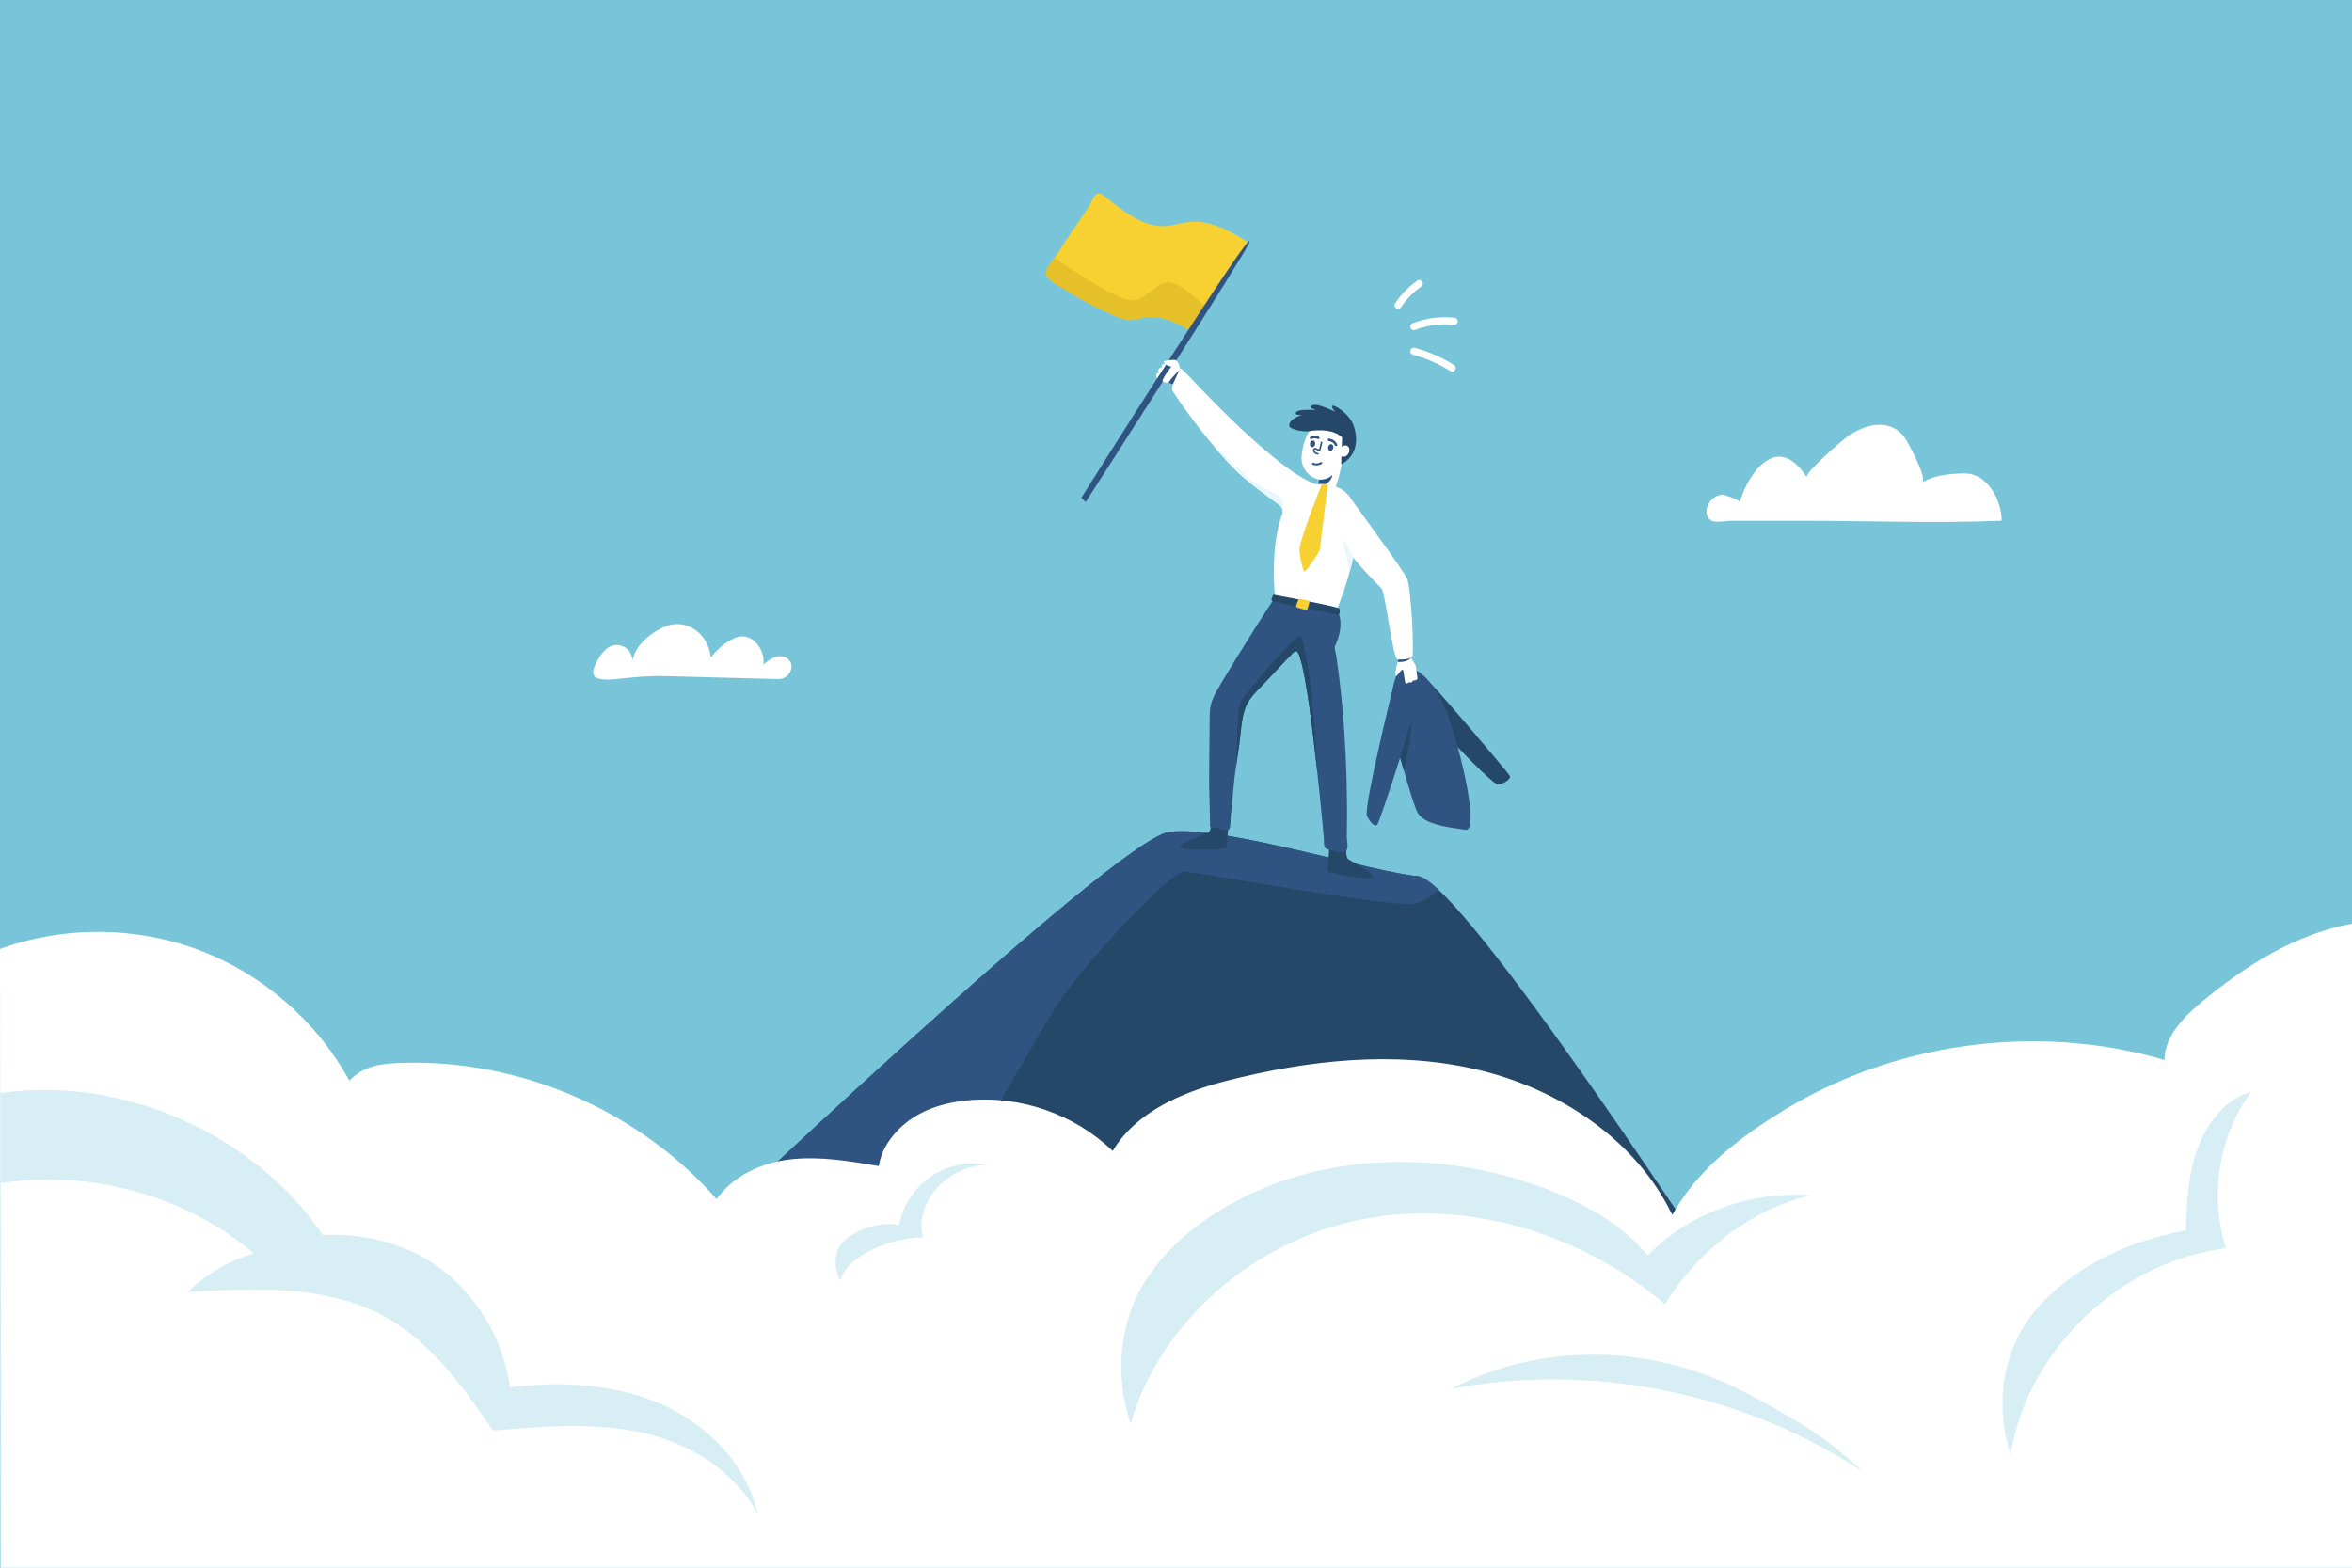 <?xml version="1.0" encoding="utf-8"?>
<!-- Generator: Adobe Illustrator 27.5.0, SVG Export Plug-In . SVG Version: 6.00 Build 0)  -->
<svg version="1.1" id="Layer_1" xmlns="http://www.w3.org/2000/svg" xmlns:xlink="http://www.w3.org/1999/xlink" x="0px" y="0px"
	 viewBox="0 0 2500 1666.667" style="enable-background:new 0 0 2500 1666.667;" xml:space="preserve">
<rect style="fill:#78C5D9;" width="2500" height="1666.667"/>
<g>
	<g>
		<defs>
			<path id="XMLID_00000034068335196309758990000008575930931357881277_" d="M718.654,1336.452c0,0,466.525-444.826,524.388-452.059
				c57.864-7.233,216.988,43.398,264.002,47.014c47.014,3.616,336.332,448.442,336.332,448.442H657.174L718.654,1336.452z"/>
		</defs>
		<use xlink:href="#XMLID_00000034068335196309758990000008575930931357881277_"  style="overflow:visible;fill:#254768;"/>
		<clipPath id="XMLID_00000075872271318577023950000005208299743895704201_">
			<use xlink:href="#XMLID_00000034068335196309758990000008575930931357881277_"  style="overflow:visible;"/>
		</clipPath>
		<path style="clip-path:url(#XMLID_00000075872271318577023950000005208299743895704201_);fill:#2F5481;" d="M944.452,1374.465
			c2.202-6.764,146.323-250.012,173.159-296.622s127.052-151.55,140.503-151.339s226.052,39.758,246.163,34.109
			s38.808-28.248,38.808-28.248s-231.972-72.786-277.17-75.235c-45.197-2.448-108.756-0.936-148.304,26.556
			c-39.548,27.492-432.195,418.931-422.312,440.603C705.181,1345.961,944.452,1374.465,944.452,1374.465z"/>
	</g>
	<g>
		<path style="fill:#FFFFFF;" d="M0,1008.885c67.69-24.644,144.206-24.213,211.614,1.191
			c67.408,25.404,125.15,75.572,159.691,138.745c15.653-16.267,34.767-18.178,57.341-18.849
			c124.985-3.713,250.498,50.871,332.953,144.799c18.424-25.227,48.33-38.956,79.404-42.304c31.074-3.348,62.357,1.961,93.16,7.252
			c2.78-20.4,17.822-38.915,34.875-50.471c17.053-11.556,37.57-17.147,58.063-19.291c56.358-5.895,114.917,14.311,155.623,53.7
			c24.438-41.275,73.551-62.446,120.047-74.34c86.812-22.208,178.641-32.608,265.967-12.514
			c87.326,20.094,169.775,74.118,208.772,154.736c26.018-46.252,66.013-77.954,110.827-106.416
			c120.758-76.696,275.005-98.493,412.312-58.263c0.262-25.062,20.2-45.471,39.451-61.54
			c46.659-38.947,100.136-72.269,159.903-83.408v684.754H0.55L0,1008.885z"/>
		<path style="opacity:0.29;fill:#78C5D9;" d="M0.55,1162.057c128.889-18.722,269.627,43.04,342.535,150.962
			c47.141-2.422,95.532,10.794,131.865,40.927c36.333,30.134,60.791,74.218,67.128,120.993
			c53.735-6.64,109.816-4.065,159.535,17.374c49.719,21.439,92.128,64.192,103.664,117.093
			c-24.862-46.215-72.987-75.885-124.356-86.618s-104.541-6.354-156.832-1.928c-30.518-44.451-63.318-90.721-109.779-118.082
			c-63.242-37.243-141.513-33.782-214.763-29.195c19.52-18.836,44.161-33.684,70.274-41.029
			c-72.853-61.991-174.362-89.197-268.899-74.593L0.55,1162.057z"/>
		<path style="opacity:0.29;fill:#78C5D9;" d="M892.844,1361.496c4.763-14.254,17.522-24.382,30.856-31.314
			c17.692-9.197,37.522-14.249,57.458-14.638c-5.435-19.065,2.447-39.243,15.873-53.829c13.426-14.586,33.181-22.549,52.977-23.607
			c-20.808-3.96-43.314,0.856-60.792,12.823c-17.478,11.966-29.9,31.083-33.734,51.915c-6.627-2.332-14.974-1.716-21.875-0.399
			c-14.006,2.674-28.073,7.927-37.945,18.217C885.791,1330.954,886.684,1348.636,892.844,1361.496z"/>
		<path style="opacity:0.29;fill:#78C5D9;" d="M1201.734,1513.703c32.078-110.665,133.228-195.495,246.338-217.44
			c113.111-21.945,234.013,15.664,321.709,90.397c33.62-55.84,91.807-101.609,155.406-115.877
			c-63.056-4.871-129.954,18.51-173.83,64.057c-21.702-26.505-50.698-45.511-81.83-59.805
			c-103.499-47.52-227.023-54.665-331.625-9.625c-47.836,20.598-91.946,52.431-120.337,96.094S1184.95,1464.399,1201.734,1513.703z"
			/>
		<path style="opacity:0.29;fill:#78C5D9;" d="M2136.992,1546.223c18.523-111.832,116.642-205.617,229.196-219.074
			c-18.114-55.415-7.914-119.292,26.556-166.31c-28.215,7.907-46.919,33.266-57.024,60.771
			c-10.105,27.504-11.295,57.357-12.377,86.638c-57.846,10.171-114.627,35.752-154.549,78.833
			C2128.872,1430.161,2119.306,1490.216,2136.992,1546.223z"/>
		<path style="opacity:0.29;fill:#78C5D9;" d="M1980.227,1564.714c-127.255-84.249-287.831-116.575-437.773-88.131
			c85.839-45.058,189.665-47.594,279.588-11.366c28.706,11.565,55.651,27.029,82.433,42.537
			C1933.454,1524.535,1955.768,1541.839,1980.227,1564.714z"/>
	</g>
	<g>
		<g>
			<g>
				<defs>
					<path id="XMLID_00000150788390784360910260000009919978260238373773_" d="M1327.732,258.199
						c-19.729-12.215-41.475-24.912-64.518-22.183c-7.9,0.936-15.526,3.683-23.457,4.289c-13.693,1.046-27.14-4.395-38.763-11.707
						c-8.368-5.264-16.025-11.524-23.919-17.45c-3.166-2.377-6.833-6.584-10.388-5.31c-4.584,1.663-7.693,11.197-10.168,15.081
						c-4.87,7.641-10.328,14.943-15.373,22.472c-5.985,8.93-11.929,17.892-17.644,26.998c-3.191,5.084-12.006,14.158-11.681,20.506
						c0.34,6.655,13.084,12.347,18.775,16.04c17.592,11.418,36.221,21.239,55.586,29.293c5.21,2.167,10.661,4.24,16.299,4.02
						c4.635-0.181,9.056-1.903,13.611-2.779c17.402-3.345,34.526,5.735,49.927,14.5
						C1286.589,320.712,1307.16,289.456,1327.732,258.199z"/>
				</defs>
				<use xlink:href="#XMLID_00000150788390784360910260000009919978260238373773_"  style="overflow:visible;fill:#F7D131;"/>
				<clipPath id="XMLID_00000009569553796349340400000017255163297460817543_">
					<use xlink:href="#XMLID_00000150788390784360910260000009919978260238373773_"  style="overflow:visible;"/>
				</clipPath>
				<path style="clip-path:url(#XMLID_00000009569553796349340400000017255163297460817543_);fill:#E5C028;" d="M1109.495,266.107
					c0,0,76.492,55.391,94.428,53.281c17.936-2.11,26.386-22.156,41.152-18.991c14.766,3.165,44.835,34.289,44.835,34.289
					l-26.616,28c0,0-23.677-17.45-34.402-18.505c-10.726-1.055-15.473,12.661-36.575,5.275
					c-21.101-7.385-98.121-51.698-94.428-56.973C1101.583,287.208,1109.495,266.107,1109.495,266.107z"/>
			</g>
			<path style="fill:#2F5481;" d="M1149.421,529.135c0,0,188.863-300.41,178.359-270.998
				c-4.37,12.236-173.879,275.759-173.879,275.759L1149.421,529.135z"/>
		</g>
		<path style="fill:#254768;" d="M1287.642,873.94c0,0-0.175,10.19-4.012,11.798c-3.837,1.607-28.011,9.931-28.941,14.53
			c-0.93,4.599,47.95,3.213,48.693,1.399c0.743-1.815,2.406-26.213,2.406-26.213L1287.642,873.94z"/>
		<path style="fill:#254768;" d="M1431.228,901.365c0,0-1.405,10.094,2.136,12.277c3.542,2.182,26.135,14.149,26.342,18.836
			c0.206,4.687-47.869-4.251-48.323-6.159s1.683-26.269,1.683-26.269L1431.228,901.365z"/>
		<g>
			<g>
				<defs>
					<path id="XMLID_00000005961276925220365580000010713166372616694152_" d="M1415.506,528.525
						c7.807-17.911,9.927-31.546,12.261-43.01c4.101-20.144-2.225-38.439-14.129-40.862s-24.879,11.942-28.98,32.086
						c-0.617,3.032-0.998,6.022-1.159,8.921c-0.644,11.598,7.375,21.894,18.757,24.211l-4.185,14.754L1415.506,528.525z"/>
				</defs>
				<use xlink:href="#XMLID_00000005961276925220365580000010713166372616694152_"  style="overflow:visible;fill:#FFFFFF;"/>
				<clipPath id="XMLID_00000168099581039431204330000016295508287045471624_">
					<use xlink:href="#XMLID_00000005961276925220365580000010713166372616694152_"  style="overflow:visible;"/>
				</clipPath>
				<path style="clip-path:url(#XMLID_00000168099581039431204330000016295508287045471624_);fill:#2F5481;" d="M1402.256,509.871
					c0,0,8.288,0.866,14-4.996c0,0-1.287,11.874-16.2,11.273c-14.913-0.601,0,0,0,0L1402.256,509.871"/>
			</g>
			<path style="fill:#254768;" d="M1391.666,458.4c0,0,23.913-4.624,34.906,6.802l-1.019,28.391c0,0,22.917-9.692,13.693-39.899
				c-4.457-14.595-22.709-24.606-23.287-22.006c-0.578,2.6,3.558,5.84,2.913,5.868c-0.645,0.029-19.106-9.804-24.248-6.535
				s4.542,3.962,3.429,4.535c-1.112,0.573-17.235-1.111-20.228,2.596c-2.993,3.707,6.103,3.001,6.103,3.001
				s-13.396,3.507-13.611,11.296C1370.217,456.071,1383.054,459.37,1391.666,458.4z"/>
			<path style="fill:#FFFFFF;" d="M1433.311,482.09c-1.738,3.033-5.091,4.378-7.488,3.004c-2.397-1.374-2.932-4.947-1.194-7.979
				c1.738-3.033,5.091-4.378,7.488-3.004C1434.515,475.484,1435.05,479.057,1433.311,482.09z"/>
			<path style="fill:#2F5481;" d="M1397.879,472.408c-0.398,1.955-1.943,3.29-3.452,2.983c-1.508-0.307-2.409-2.141-2.011-4.095
				c0.398-1.955,1.943-3.29,3.452-2.983C1397.377,468.62,1398.277,470.453,1397.879,472.408z"/>
			<path style="fill:#2F5481;" d="M1417.176,476.337c-0.398,1.955-1.943,3.29-3.452,2.983c-1.508-0.307-2.409-2.141-2.011-4.096
				c0.398-1.955,1.943-3.29,3.452-2.983C1416.674,472.548,1417.574,474.382,1417.176,476.337z"/>
			<path style="fill:#2F5481;" d="M1404.007,491.343c-2.438,1.574-5.478,1.803-8.144,0.678c-0.503-0.212-1.111,0.228-1.242,0.705
				c-0.16,0.583,0.201,1.029,0.705,1.242c3.117,1.315,6.866,0.949,9.7-0.882C1406.115,492.384,1405.103,490.635,1404.007,491.343
				L1404.007,491.343z"/>
			<path style="fill:#2F5481;" d="M1393.509,466.811c-0.5,0-0.978-0.289-1.195-0.775c-0.294-0.66,0.002-1.432,0.662-1.726
				c0.198-0.088,4.886-2.133,8.919,0.043c0.635,0.343,0.872,1.136,0.53,1.771c-0.344,0.636-1.136,0.872-1.772,0.53
				c-2.913-1.572-6.576,0.028-6.613,0.043C1393.867,466.775,1393.687,466.811,1393.509,466.811z"/>
			<path style="fill:#2F5481;" d="M1420.072,474.259c-0.515,0-1.003-0.306-1.21-0.812c-1.296-3.164-4.231-4.233-6.464-4.572
				c-0.714-0.108-1.204-0.775-1.096-1.489c0.108-0.714,0.769-1.205,1.489-1.096c2.375,0.361,6.638,1.641,8.49,6.166
				c0.274,0.668-0.046,1.431-0.714,1.705C1420.404,474.227,1420.236,474.259,1420.072,474.259z"/>
		</g>
		<path style="fill:#FFFFFF;" d="M1432.634,525.818c0,0,58.432,79.649,62.878,89.029c4.447,9.38,8.105,82.441,5.25,83.979
			c-2.855,1.537-11.929,3.504-15.94,1.84c-4.011-1.664-12.681-71.044-16.14-74.714c-3.46-3.671-31.333-31.719-34.076-39.058
			S1432.634,525.818,1432.634,525.818z"/>
		<g>
			<path style="fill:#254768;" d="M1503.081,744.986c0,0,82.701,90.579,89.56,89.198c6.859-1.381,13.31-6.179,12.31-9.057
				c-0.999-2.878-87.439-104.476-91.881-106.38C1508.628,716.842,1503.081,744.986,1503.081,744.986z"/>
			<path style="fill:#2F5481;" d="M1507.908,714.202c0,0-12.364-6.783-20.766-0.436c-8.402,6.347-11.104,57.771-7.325,64.702
				c3.779,6.931,21.099,76.188,27.386,86.221c7.68,12.256,33.381,14.944,50.405,17.462c17.024,2.518-9.543-103.582-22.749-131.682
				C1521.094,721.177,1507.908,714.202,1507.908,714.202z"/>
			<path style="fill:#2F5481;" d="M1482.202,724.404c0,0-33.316,134.842-29.192,143.137c4.124,8.294,8.662,11.849,10.947,9.245
				c2.284-2.605,31.242-90.992,32.192-97.815C1497.099,772.148,1482.202,724.404,1482.202,724.404z"/>
			<path style="fill:#254768;" d="M1488.297,805.492c0,0,11.715-42.124,12.323-36.477c0.608,5.648-8.141,51.082-8.385,50.234
				C1491.992,818.402,1488.297,805.492,1488.297,805.492z"/>
		</g>
		<g>
			<defs>
				<path id="XMLID_00000157285411409510383320000011197526139634578355_" d="M1355.311,634.768
					c-13.464,20.522-26.608,41.254-39.467,62.16c-6.154,10.006-12.217,20.067-18.29,30.122c-5.565,9.214-11.15,18.844-11.607,29.885
					c-0.276,6.669-0.219,13.378-0.308,20.052c-0.257,19.213-0.416,38.427-0.444,57.642c-0.004,2.767,1.23,44.49,0.976,44.552
					c1.919-0.471,17.419,4.377,19.894,2.83c2.06-1.289,1.885-11.366,2.108-13.408c1.115-10.212,2.009-20.449,2.89-30.683
					c1.365-15.84,4.073-31.531,6.266-47.266c1.723-12.36,1.984-25.495,6.116-37.377c3.121-8.973,10.043-16.226,16.566-22.874
					c7.273-7.412,14.233-15.071,21.33-22.653c3.343-3.571,6.699-7.137,10.172-10.582c1.381-1.37,3.322-4.006,5.263-4.639
					c0.344-0.112,0.655-0.231,1.02-0.137c2.574,0.667,3.727,6.058,4.364,8.099c2.021,6.472,3.316,13.191,4.562,19.847
					c3.798,20.291,6.437,40.808,8.951,61.29c2.752,22.416,5.177,44.872,7.443,67.343c0.96,9.517,1.89,19.036,2.787,28.559
					c0.449,4.761,0.89,9.524,1.32,14.287c0.249,2.754-0.504,8.2,1.818,10.162c0.756,0.639,1.752,0.901,2.714,1.132
					c4.329,1.039,17.297,5.621,19.724,0.466c1.901-4.038-0.045-9.541,0.047-13.795c0.246-11.372,0.309-22.748,0.23-34.122
					c-0.243-34.887-1.809-69.784-4.998-104.528c-0.968-10.543-2.09-21.072-3.389-31.58c-0.662-5.353-1.37-10.7-2.128-16.041
					c-0.381-2.685-0.774-5.367-1.181-8.048c-0.235-1.55-1.952-6.752-1.263-8.053c0.001-0.001,12.175-22.983,2.072-39.297
					L1355.311,634.768"/>
			</defs>
			<use xlink:href="#XMLID_00000157285411409510383320000011197526139634578355_"  style="overflow:visible;fill:#2F5481;"/>
			<clipPath id="XMLID_00000119084072445423809500000008372421362237080730_">
				<use xlink:href="#XMLID_00000157285411409510383320000011197526139634578355_"  style="overflow:visible;"/>
			</clipPath>
			<path style="clip-path:url(#XMLID_00000119084072445423809500000008372421362237080730_);fill:#254768;" d="M1314.05,813.11
				c0,0,0.543-57.967,4.742-66.83c4.198-8.863,59.709-73.237,63.441-70.438c3.732,2.799,10.962,50.146,11.662,58.542
				c0.7,8.397,7.02,83.289,6.425,87.709c-0.594,4.42-21.119-121.995-22.752-124.56c-1.633-2.565-48.28,50.146-49.446,51.779
				C1326.954,750.945,1316.072,812.068,1314.05,813.11"/>
		</g>
		<g>
			<defs>
				<path id="XMLID_00000080896569879114362580000006240387067256535937_" d="M1417.334,516.564
					c-7.141-1.852-13.487-2.357-19.137-1.767c-19.034-7.552-38.062-22.621-64.034-45.38c-39.639-34.736-77.939-78.825-79.121-77.644
					c-2.128,2.128-11.349,19.066-8.73,23.78c1.405,2.529,29.831,45.335,62.268,79.471c17.743,18.673,39.395,32.546,51.176,41.761
					c3.17,2.479,4.336,6.719,2.929,10.489c-13.287,35.596-7.373,87.494-7.373,87.494l65.56,13.347
					C1420.871,648.114,1471.347,530.568,1417.334,516.564z"/>
			</defs>
			<use xlink:href="#XMLID_00000080896569879114362580000006240387067256535937_"  style="overflow:visible;fill:#FFFFFF;"/>
			<clipPath id="XMLID_00000019644748319508571140000014282853095351756687_">
				<use xlink:href="#XMLID_00000080896569879114362580000006240387067256535937_"  style="overflow:visible;"/>
			</clipPath>
			<path style="clip-path:url(#XMLID_00000019644748319508571140000014282853095351756687_);fill:#E8F7F9;" d="M1363.266,543.647
				c0,0,1.134-10.033-0.71-13.606c-1.844-3.573-26.162-14.637-31.463-18.671c-5.302-4.034-36.463-34.013-36.441-31.759
				c0.022,2.255,23.187,27.61,34.597,36.253C1340.658,524.509,1363.266,543.647,1363.266,543.647"/>
			<path style="clip-path:url(#XMLID_00000019644748319508571140000014282853095351756687_);fill:#E8F7F9;" d="M1438.328,592.72
				c0,0-10.452-20.695-10.847-18.321c-0.396,2.374,7.223,33.217,7.223,33.217S1438.758,596.667,1438.328,592.72"/>
		</g>
		<path style="fill:#F7D131;" d="M1405.128,514.512c0,0-24.481,60.993-23.876,70.372c0.605,9.379,3.933,23.598,5.748,22.691
			c1.815-0.908,16.245-21.178,16.14-24.203c-0.105-3.025,8.313-68.091,8.313-68.091S1406.271,514.578,1405.128,514.512z"/>
		<path style="fill:#FFFFFF;" d="M1254.481,393.948c0,0-0.425-9.216-5.187-11.186c-1.071-0.443-12.891-0.134-12.536,2.533
			c0.356,2.667,8.239,4.564,8.239,4.564s-11.332,14.649-9.015,15.801c2.317,1.151,11.327,2.692,11.327,2.692L1254.481,393.948z"/>
		<path style="fill:#FFFFFF;" d="M1239.231,387.758c0,0-9.198,14.347-9.309,14.521c-0.111,0.174-2.07-4.008-0.276-5.188
			c1.795-1.179,2.615-1.282,2.615-1.282s-1.897-1.436-0.615-3.436c1.282-2,3.538-1.795,3.538-1.795s-0.823-2.564,0.486-3.179
			C1236.979,386.783,1239.231,387.758,1239.231,387.758z"/>
		<path style="fill:#2F5481;" d="M1246.756,408.351c0,0,5.582-12.498,7.072-15.106c0,0-12.475,12.138-11.547,14.142
			L1246.756,408.351z"/>
		<g>
			<path style="fill:#254768;" d="M1353.519,632.176c0,0,69.556,12.816,70.224,14.819c0.667,2.003,0.534,6.675-1.469,6.542
				c-2.003-0.134-69.69-13.885-70.624-14.953C1350.715,637.516,1353.519,632.176,1353.519,632.176z"/>
			<path style="fill:#F7D131;" d="M1380.587,636.472c0,0-3.652,8.138-2.817,8.869c0.835,0.73,10.995,3.778,11.582,2.774
				c0.587-1.004,3.235-9.139,2.504-9.243C1391.125,638.767,1380.587,636.472,1380.587,636.472z"/>
		</g>
		<path style="fill:#FFFFFF;" d="M1486.478,701.116c0,0-2.011,6.622-2.455,8.524c-0.444,1.902-1.327,9.088,0.002,9.014
			c1.329-0.074,5.244-6.708,6.773-6.815c1.53-0.107,1.91,14.159,3.432,14.539c1.522,0.38,3.17-0.19,3.234-1.141
			c0.063-0.951,0.507,0.951,2.473,0.317c1.965-0.634,2.092-2.663,2.092-2.663s0.824,1.015,1.712,0.698
			c0.888-0.317,2.98-1.141,2.917-2.283c-0.063-1.141-1.458-13.885-2.536-15.217c-1.078-1.332-4.37-6.804-4.37-6.804
			L1486.478,701.116z"/>
		<path style="fill:#2F5481;" d="M1486.478,701.116c0,0,8.211,0.606,13.273-1.83c0,0-3.757,5.332-14.064,4.467L1486.478,701.116z"/>
		<g>
			<path style="fill:#2F5481;" d="M1400.856,483.379c-0.025,0-0.05-0.001-0.076-0.003c-3.033-0.273-4.228-1.888-4.67-2.826
				c-0.58-1.232-0.523-2.66,0.146-3.639c0.252-0.369,0.636-0.609,1.109-0.695c1.332-0.241,3.412,0.859,4.687,1.645l1.904-7.792
				c0.11-0.448,0.56-0.72,1.008-0.611c0.447,0.109,0.721,0.56,0.612,1.007l-2.184,8.938c-0.066,0.267-0.259,0.485-0.517,0.582
				c-0.257,0.097-0.546,0.06-0.771-0.098c-1.839-1.29-4.022-2.272-4.492-2.015c-0.251,0.377-0.371,1.168,0.007,1.969
				c0.5,1.063,1.677,1.729,3.312,1.876c0.458,0.041,0.797,0.446,0.755,0.905C1401.646,483.054,1401.283,483.379,1400.856,483.379z"
				/>
		</g>
	</g>
	<g>
		<g>
			<path style="fill:#FFFFFF;" d="M1489.285,326.631c2.933-4.464,5.745-7.991,9.585-11.948c1.825-1.88,3.736-3.677,5.725-5.382
				c0.995-0.852,2.007-1.685,3.042-2.488c0.203-0.159,0.207-0.161,0.012-0.008c0.104-0.079,0.209-0.158,0.313-0.237
				c0.263-0.195,0.524-0.393,0.788-0.587c0.58-0.427,1.167-0.846,1.757-1.259c1.618-1.134,2.529-3.364,1.358-5.18
				c-1.036-1.607-3.446-2.574-5.18-1.358c-9.477,6.643-17.58,14.95-23.938,24.626c-1.09,1.659-0.385,4.259,1.358,5.18
				C1485.999,328.99,1488.122,328.401,1489.285,326.631L1489.285,326.631z"/>
		</g>
		<g>
			<path style="fill:#FFFFFF;" d="M1503.818,350.835c13.378-5.112,27.617-6.974,41.86-5.48c2.036,0.214,3.786-1.893,3.786-3.786
				c0-2.225-1.744-3.572-3.786-3.786c-14.811-1.553-29.962,0.435-43.873,5.751c-1.909,0.729-3.223,2.55-2.644,4.657
				C1499.663,350.018,1501.897,351.568,1503.818,350.835L1503.818,350.835z"/>
		</g>
		<g>
			<path style="fill:#FFFFFF;" d="M1501.789,377.147c14.164,3.705,27.575,9.597,39.898,17.5c4.114,2.638,7.915-3.913,3.822-6.538
				c-12.832-8.229-26.96-14.406-41.707-18.263C1499.084,368.612,1497.071,375.913,1501.789,377.147L1501.789,377.147z"/>
		</g>
	</g>
	<path style="fill:#FFFFFF;" d="M836.943,718.233c-2.498,2.337-5.814,3.84-9.329,3.747c-40.318-1.059-80.635-2.118-120.953-3.177
		c-16.728-0.439-31.291,1.01-47.638,2.755c-4.953,0.529-28.441,3.76-28.441-5.932c-0.388-1.595,0.072-3.266,0.605-4.819
		c2.576-7.513,7.197-15.343,13.162-20.722c10.535-9.5,27.529-2.313,27.815,12.092c3.062-13.8,13.984-24.674,26.174-31.831
		c5.607-3.292,11.694-6.009,18.159-6.705c9.725-1.047,19.717,2.75,26.789,9.505c7.073,6.756,11.271,16.265,12.216,26
		c5.84-7.919,13.458-14.519,22.127-19.173c3.466-1.861,7.213-3.441,11.146-3.522c5.222-0.108,10.223,2.486,14.005,6.089
		c6.401,6.1,9.729,15.276,8.724,24.061c3.618-3.156,7.418-6.282,11.938-7.897c4.521-1.615,9.957-1.46,13.69,1.56
		C843.658,705.543,841.939,713.558,836.943,718.233z"/>
	<path style="fill:#FFFFFF;" d="M1816.301,551.255c0.825,0.944,1.87,1.756,3.153,2.389c4.524,2.236,16.025,0,21.036,0
		c24.534,0,49.069,0,73.603,0c70.937,0,142.834,2.896,213.528-0.059c0.134-21.242-14.893-50.259-38.9-50.259
		c-34.1,0-45.511,9.786-45.515,9.789c5.704-4.893-15.939-44.538-19.338-48.863c-15.957-20.3-41.693-13.085-59.973-0.31
		c-5.609,3.919-46.083,38.899-43.53,43.579c-0.002-0.004-16.783-30.765-39.156-19.578c-22.304,11.152-32.102,45.927-32.164,46.147
		c0.787-2.801-16.721-8.324-18.737-8.177C1817.519,526.849,1809.536,543.515,1816.301,551.255z"/>
</g>
</svg>
